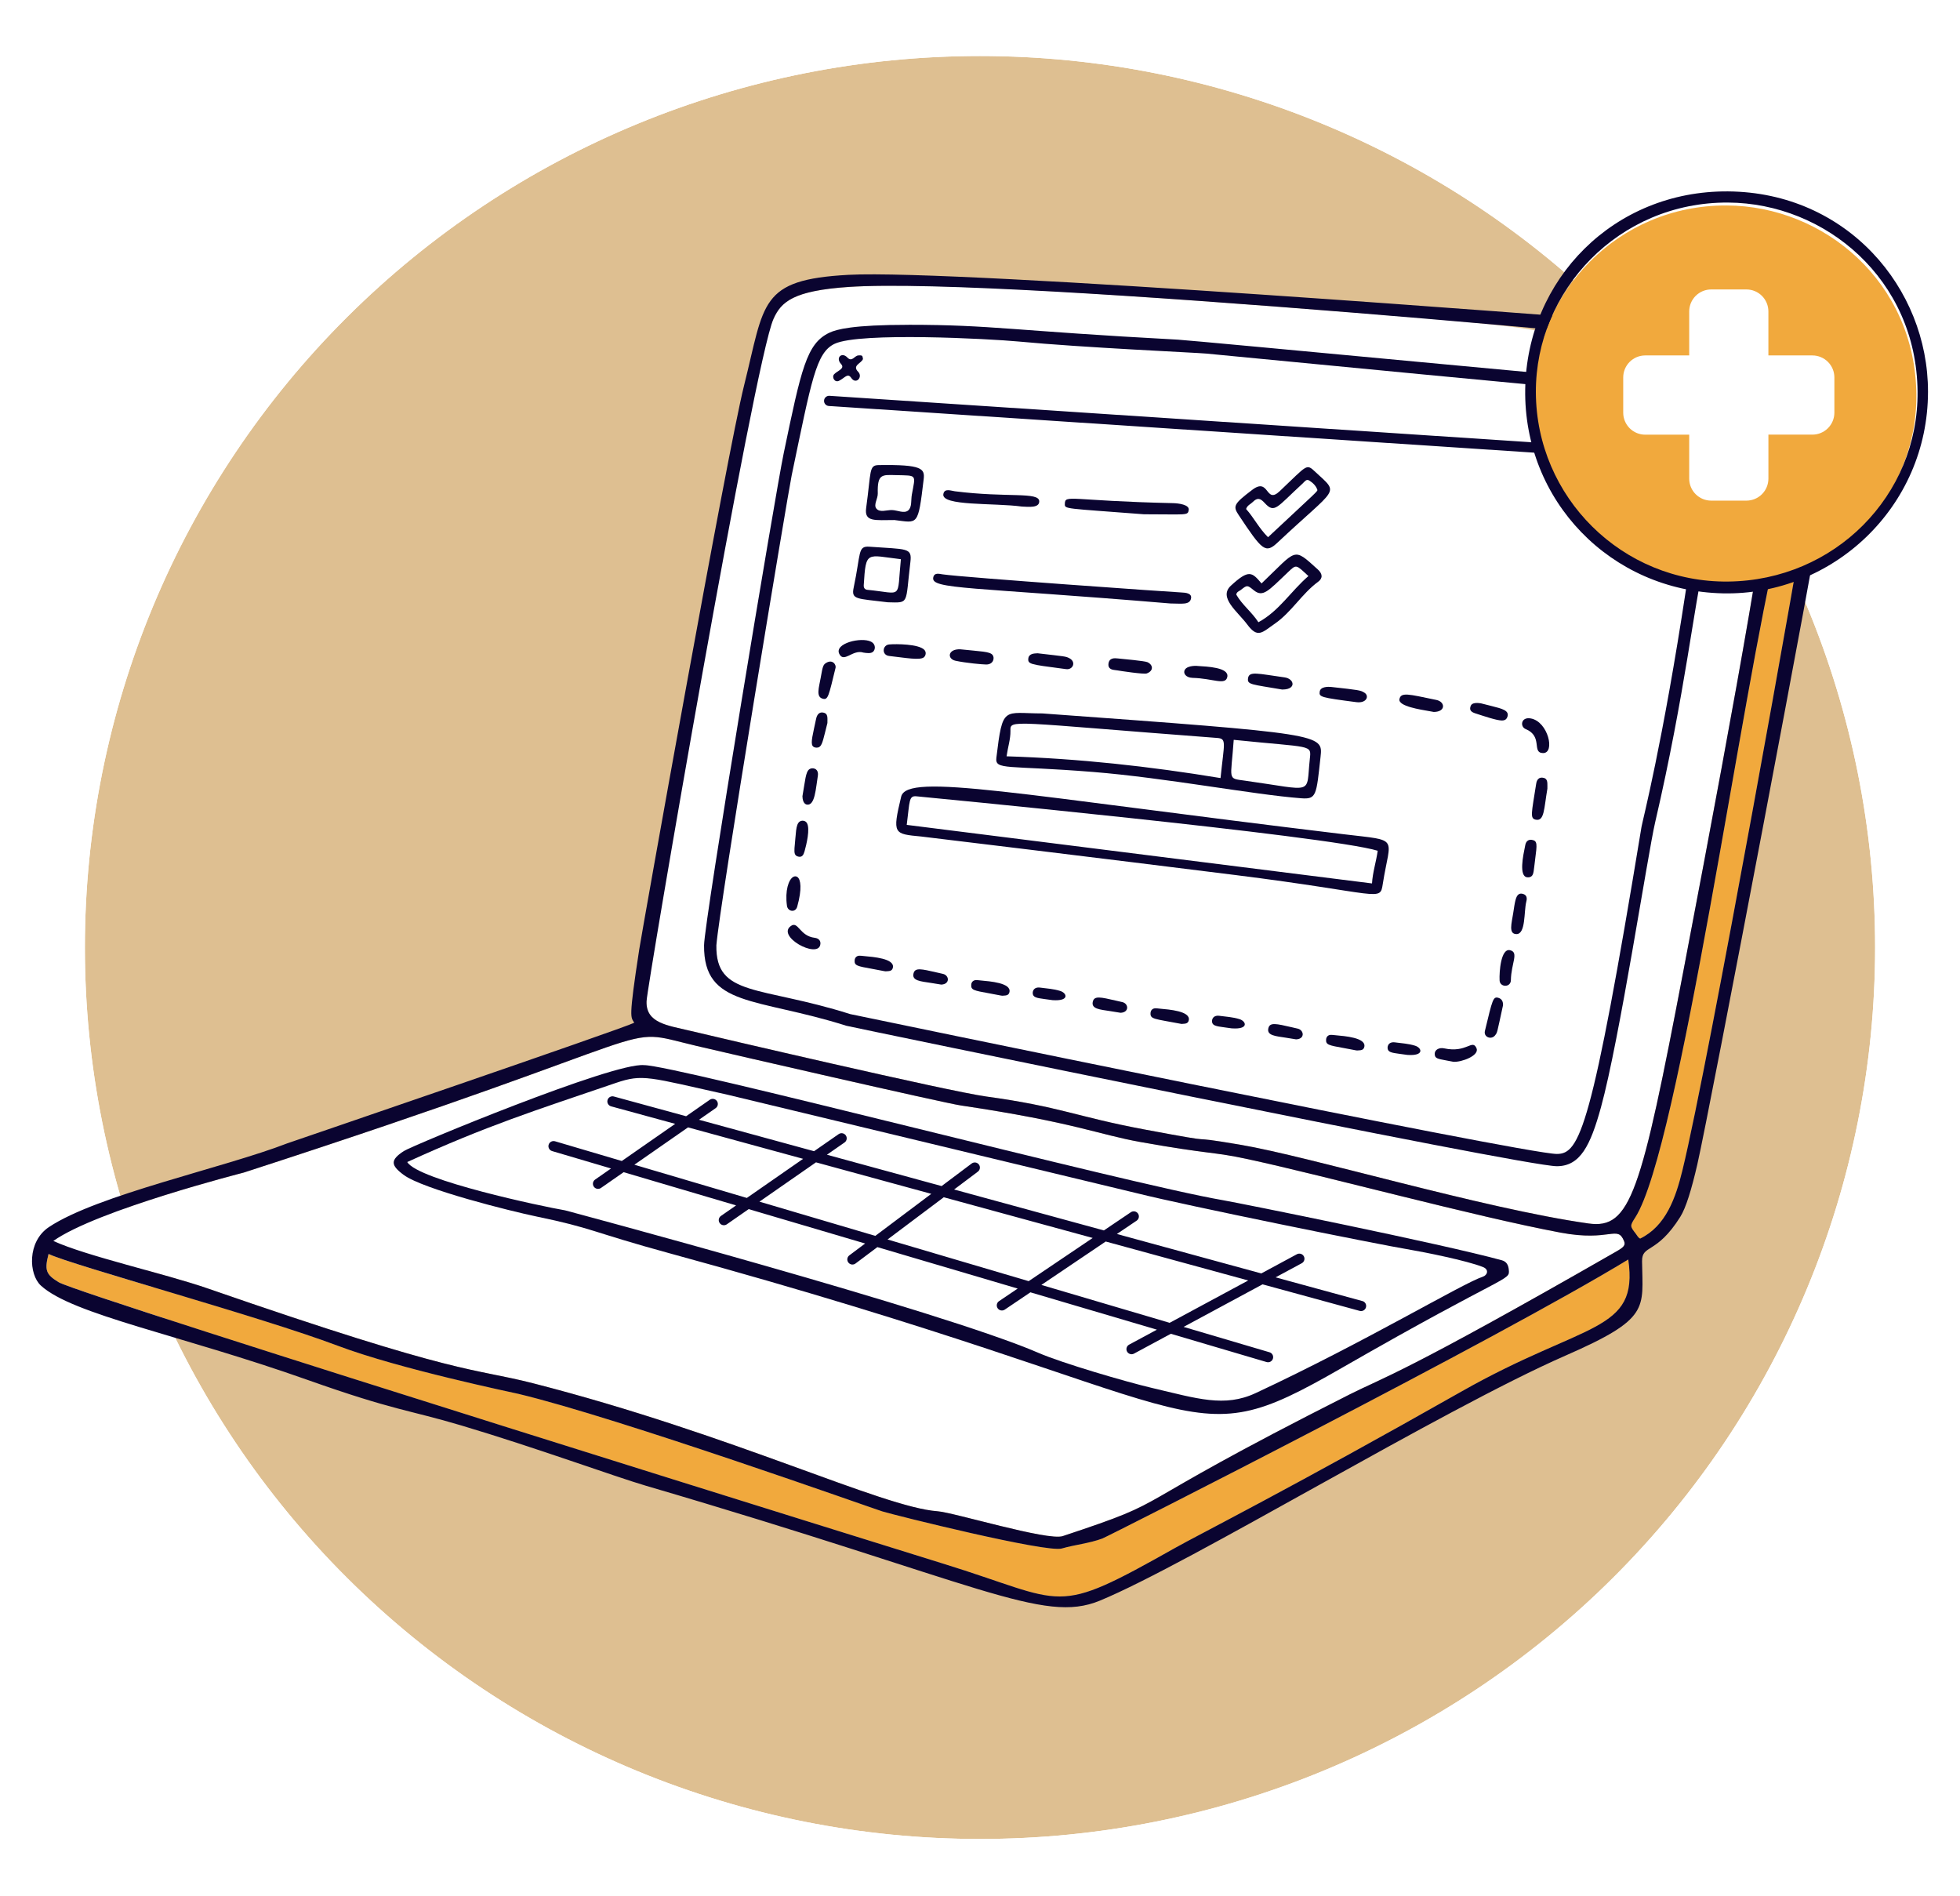 <svg width="245" height="237" viewBox="0 0 245 237" fill="none" xmlns="http://www.w3.org/2000/svg">
<g filter="url(#filter0_d_842_406)">
<path d="M10.61 114.418C10.61 143.968 22.398 172.308 43.382 193.203C64.365 214.098 92.825 225.837 122.5 225.837C152.175 225.837 180.635 214.098 201.618 193.203C222.602 172.308 234.39 143.968 234.39 114.418C234.39 84.868 222.602 56.529 201.618 35.634C180.635 14.739 152.175 3 122.5 3C92.825 3 64.365 14.739 43.382 35.634C22.398 56.529 10.61 84.868 10.61 114.418Z" fill="#DEBF91"/>
<path d="M9.11 114.418C9.11 144.368 21.058 173.09 42.323 194.266C63.588 215.442 92.429 227.337 122.5 227.337C152.571 227.337 181.412 215.442 202.677 194.266C223.942 173.09 235.89 144.368 235.89 114.418C235.89 84.469 223.942 55.747 202.677 34.571C181.412 13.395 152.571 1.5 122.5 1.5C92.429 1.5 63.588 13.395 42.323 34.571C21.058 55.747 9.11 84.469 9.11 114.418Z" stroke="white" stroke-width="3"/>
</g>
<g filter="url(#filter1_d_842_406)">
<path d="M204.482 150.201C204.654 150.421 204.771 150.697 205.025 150.799C208.243 149.225 209.464 145.709 210.31 142.242C213.604 128.739 225.012 64.824 226.398 55.966C227.037 51.876 225.28 47.172 224.347 45.821C223.409 55.687 222.269 63.925 222.228 64.091C217.89 81.478 209.909 139.603 204.407 148.163C203.725 149.225 203.74 149.245 204.482 150.201Z" fill="#F1A93D"/>
<path d="M86.196 124.811C89.476 125.597 118.519 132.389 123.276 133.042C132.586 134.32 134.487 135.552 142.974 137.147C154.192 139.255 146.842 137.684 155.026 139.067C163.711 140.536 185.341 147.034 198.557 148.91C203.832 149.659 205.115 145.156 210.427 117.336C225.126 40.346 223.696 40.8 218.572 39.654C214.286 38.696 197.672 37.788 193.663 37.564C191.699 37.455 193.713 36.997 173.214 35.376C104.301 29.929 98.897 30.908 96.693 35.84C93.901 42.089 93.322 48.887 91.618 56.02C88.843 67.643 89.269 68.65 89.077 70.465C87.246 87.766 81.276 107.147 80.819 121.149C80.73 123.872 83.441 124.151 86.196 124.811Z" fill="white"/>
<path d="M7.33 156.251C10.067 157.914 117.733 191.377 117.757 191.385C133.653 196.271 131.361 198.194 146.968 189.415C149.63 187.918 161.729 181.795 182.661 169.925C198.166 161.131 204.856 162.614 203.533 153.41C187.374 163.266 138.517 188.016 137.793 188.284C136.123 188.902 134.393 189.048 132.718 189.533C130.797 190.09 111.884 185.39 110.283 184.894C109.079 184.521 77.315 173.208 64.809 170.208C64.284 170.083 49.956 167.112 42.24 164.2C32.433 160.499 9.041 154.142 6.07 152.721C5.556 154.723 5.702 155.263 7.33 156.251Z" fill="#F1A93D"/>
<path d="M6.667 151.093C10.687 152.961 20.622 155.178 25.928 157.02C57.869 168.102 58.867 166.893 66.663 168.891C91.667 175.301 110.232 184.381 117.197 184.879C119.216 185.024 130.967 188.607 132.838 187.986C147.794 183.021 138.655 185.44 168.711 170.274C172.888 168.166 175.409 167.689 202.031 152.416C202.956 151.885 203.223 151.634 203.003 151.104C202.156 149.059 201.3 151.225 195.083 150.057C184.273 148.028 165.933 143.024 155.913 140.859C151.601 139.927 151.43 140.309 142.596 138.739C137.237 137.786 134.349 136.282 120.111 134.163C117.884 133.831 90.868 127.617 87.07 126.72C76.481 124.222 86.422 124.432 30.469 142.548C30.445 142.558 12.172 147.204 6.667 151.093Z" fill="white"/>
<path d="M185.376 154.357C183.323 153.537 177.879 152.466 176.427 152.222C171.968 151.478 147.884 146.578 142.266 145.167C141.615 145.004 90.99 132.829 90.964 132.824C81.066 130.62 80.354 130.201 76.99 131.344C66.753 134.832 60.882 136.684 50.907 141.232C52.247 143.502 67.894 146.745 70.631 147.269C70.654 147.274 117.656 159.814 129.807 165.082C132.757 166.362 140.724 168.695 144.002 169.466C149.666 170.797 153.055 171.932 156.965 170.107C170.672 163.713 182.795 156.407 185.359 155.562C185.922 155.377 186.172 154.676 185.376 154.357Z" fill="white"/>
<path d="M194.606 140.987C190.463 140.987 106.78 123.697 106.051 123.477C94.918 119.848 88.661 121.322 88.778 114.131C89.144 109.387 97.325 59.49 98.714 52.818C100.851 42.561 101.493 39.464 103.993 38.278C105.297 37.66 108.438 37.36 113.593 37.36C124.514 37.36 125.527 38.06 147.178 39.215C149.113 39.319 205.058 44.643 206.645 44.691C209.694 44.781 213.33 45.189 214.387 47.563C214.813 48.523 215.352 49.995 215.096 51.691C213.725 60.844 212.829 64.237 212.236 66.482C211.186 70.453 209.81 82.828 206.141 98.608C206.031 99.078 205.964 99.362 205.948 99.46C199.444 139.091 198.045 140.986 194.608 140.986L194.606 140.987Z" fill="white"/>
<path d="M5.109 156.672C9.084 160.319 22.522 162.819 38.469 168.47C49.409 172.346 50.974 172.161 57.724 174.173C66.992 176.935 76.9 180.565 80.728 181.687C122.622 193.958 130.336 198.997 137.469 196.056C148.698 191.426 180.2 172.197 195.712 165.413C206.314 160.777 205.33 159.587 205.257 153.641C205.231 151.506 207.065 152.823 210.039 148.077C210.738 146.963 211.436 144.691 212.165 141.528C213.724 134.757 227.275 63.318 227.905 58.565C229.162 49.074 225.569 44.379 223.722 41.327C221.5 37.652 218.733 36.669 199.477 35.86C199.351 35.855 119.68 29.611 106.066 30.349C94.881 30.954 95.611 33.802 93.008 44.183C90.896 52.607 80.248 112.439 79.909 114.634C78.524 123.619 78.86 123.054 79.28 123.826C77.748 124.591 35.946 138.883 35.913 138.895C27.979 141.966 12.152 145.337 6.116 149.36C3.377 151.186 3.586 155.274 5.109 156.672ZM87.072 126.72C90.87 127.618 117.886 133.831 120.112 134.163C134.35 136.282 137.238 137.785 142.597 138.739C151.427 140.311 151.601 139.926 155.914 140.859C165.934 143.024 184.274 148.028 195.084 150.057C201.303 151.223 202.159 149.059 203.004 151.104C203.224 151.634 202.957 151.885 202.032 152.416C175.41 167.689 172.89 168.165 168.712 170.274C138.66 185.447 147.795 183.022 132.84 187.986C130.968 188.608 119.218 185.025 117.198 184.879C110.235 184.377 91.67 175.297 66.665 168.891C58.868 166.894 57.872 168.096 25.929 157.02C20.624 155.181 10.692 152.962 6.668 151.093C12.175 147.208 30.444 142.559 30.47 142.548C86.425 124.432 76.483 124.218 87.072 126.72ZM204.406 148.163C209.912 139.608 217.887 81.48 222.227 64.091C222.268 63.925 223.41 55.687 224.346 45.821C225.279 47.171 227.036 51.876 226.396 55.966C225.011 64.826 213.604 128.739 210.309 142.242C209.463 145.71 208.242 149.226 205.024 150.799C204.77 150.697 204.653 150.421 204.481 150.201C203.739 149.245 203.724 149.222 204.406 148.163ZM198.557 148.911C185.341 147.039 163.712 140.537 155.026 139.068C146.844 137.685 154.192 139.255 142.974 137.148C134.486 135.554 132.586 134.32 123.276 133.043C118.52 132.39 89.477 125.599 86.196 124.813C83.442 124.153 80.729 123.874 80.818 121.15C80.879 119.267 94.235 41.346 96.691 35.842C97.641 33.715 99.182 32.326 106.076 31.862C125.994 30.524 216.209 39.127 218.571 39.656C223.695 40.803 225.126 40.349 210.425 117.337C205.114 145.157 203.832 149.659 198.557 148.911ZM6.071 152.721C9.041 154.142 32.433 160.501 42.242 164.201C49.955 167.111 64.283 170.083 64.81 170.208C77.322 173.201 109.08 184.523 110.285 184.894C111.885 185.389 130.797 190.088 132.72 189.533C134.393 189.049 136.125 188.903 137.794 188.285C138.519 188.016 187.378 163.267 203.534 153.41C204.857 162.615 198.166 161.131 182.662 169.925C161.729 181.797 149.633 187.915 146.969 189.415C131.366 198.2 133.651 196.276 117.758 191.385C117.734 191.377 10.071 157.913 7.332 156.251C5.706 155.264 5.559 154.724 6.071 152.721Z" fill="#0A0430"/>
<path d="M188.598 154.673C188.548 154.156 188.351 153.681 187.733 153.51C180.051 151.409 155.033 146.377 152.833 145.996C140.94 143.956 84.159 129.069 80.495 129.122C76.659 128.755 51.529 139.173 50.475 139.862C48.769 140.98 48.825 141.625 50.451 142.834C52.893 144.649 63.932 147.39 66.995 148.026C74.228 149.521 73.817 149.941 83.764 152.657C153.415 171.672 147.229 178.737 167.671 166.995C188.727 154.898 188.735 156.151 188.598 154.673ZM185.358 155.562C182.791 156.407 170.668 163.713 156.964 170.106C153.054 171.932 149.665 170.794 144 169.466C140.72 168.697 132.755 166.363 129.806 165.082C117.653 159.814 70.653 147.275 70.629 147.269C67.883 146.807 52.245 143.504 50.906 141.232C60.881 136.684 66.753 134.832 76.989 131.344C80.353 130.2 81.064 130.62 90.963 132.824C90.986 132.829 141.639 145.013 142.265 145.167C148.075 146.627 171.749 151.442 176.426 152.222C177.88 152.466 183.322 153.536 185.375 154.357C186.171 154.676 185.921 155.376 185.356 155.562H185.358Z" fill="#0A0430"/>
<path d="M127.244 38.677C135.492 39.456 149.404 40.064 150.789 40.191C150.815 40.193 204.54 45.397 206.623 45.459C208.935 45.527 212.747 45.767 213.684 47.875C214.201 49.038 214.535 50.249 214.335 51.58C212.27 65.332 211.32 65.915 210.769 69.545C207.809 89.043 205.305 98.634 205.189 99.337C198.957 137.215 197.458 140.221 194.607 140.221C190.518 140.221 106.409 122.785 106.277 122.743C94.965 119.157 89.443 120.618 89.548 114.143C89.93 109.206 98.465 57.778 98.961 55.407C101.453 43.483 102.002 40.071 104.325 38.97C107.462 37.482 123.781 38.35 127.244 38.677ZM113.594 36.596C106.569 36.596 104.562 37.161 103.663 37.588C100.815 38.937 100.155 42.121 97.96 52.663C96.893 57.786 88.031 111.207 88.007 114.142C87.945 121.904 94.531 120.629 105.797 124.202C106.148 124.314 190.367 141.754 194.607 141.754C197.535 141.754 198.804 139.166 200.121 134.391C202.429 126.02 205.977 102.717 206.892 98.784C210.653 82.616 211.824 71.06 212.982 66.68C213.579 64.419 214.479 61.003 215.859 51.805C216.143 49.912 215.56 48.3 215.093 47.253C213.704 44.132 208.775 43.989 206.671 43.925C205.099 43.878 149.215 38.557 147.24 38.451C126.618 37.35 124.031 36.593 113.596 36.593L113.594 36.596Z" fill="#0A0430"/>
<path d="M107.872 40.867C107.682 41.42 106.475 41.664 107.266 42.463C107.901 43.103 107.006 44.123 106.409 43.236C105.956 42.565 105.623 43.222 104.874 43.593C104.328 43.863 103.941 43.123 104.268 42.772C104.692 42.318 105.676 42.082 105.125 41.484C104.414 40.713 105.228 39.949 105.919 40.681C106.501 41.297 106.812 40.46 107.276 40.423C107.858 40.376 107.796 40.48 107.872 40.867Z" fill="#0A0430"/>
<path d="M209.869 53.772L103.604 46.742C103.25 46.719 102.983 46.414 103.007 46.063C103.029 45.711 103.336 45.445 103.689 45.469L209.912 52.498C210.731 52.552 210.691 53.772 209.869 53.772Z" fill="#0A0430"/>
<path d="M170.296 158.608L159.447 155.643L162.722 153.879C163.033 153.711 163.149 153.324 162.98 153.013C162.812 152.703 162.422 152.588 162.111 152.756L157.659 155.156L139.612 150.225L142.08 148.56C142.373 148.362 142.45 147.965 142.251 147.673C142.052 147.381 141.654 147.305 141.36 147.503L137.985 149.78L119.264 144.665L122.234 142.434C122.516 142.222 122.572 141.822 122.36 141.539C122.146 141.258 121.745 141.201 121.462 141.414L117.702 144.237L103.366 140.319L105.565 138.791C105.857 138.59 105.927 138.192 105.724 137.902C105.522 137.612 105.122 137.541 104.831 137.744L101.758 139.879L87.373 135.948L89.457 134.498C89.747 134.297 89.818 133.897 89.614 133.609C89.411 133.32 89.012 133.249 88.721 133.451L85.764 135.509L76.729 133.04C76.387 132.947 76.034 133.147 75.941 133.487C75.847 133.828 76.047 134.178 76.389 134.272L84.397 136.46L77.725 141.103L69.38 138.638C69.038 138.537 68.682 138.73 68.581 139.068C68.481 139.407 68.674 139.762 69.013 139.862L76.381 142.038L74.388 143.425C74.097 143.626 74.027 144.024 74.23 144.314C74.43 144.599 74.829 144.676 75.124 144.471L77.954 142.501L92.012 146.652L90.118 147.969C89.827 148.17 89.755 148.568 89.959 148.858C90.163 149.148 90.563 149.218 90.853 149.016L93.585 147.117L108.141 151.415L106.169 152.895C105.885 153.108 105.829 153.508 106.043 153.79C106.259 154.074 106.661 154.126 106.941 153.915L109.67 151.866L127.211 157.046L124.878 158.619C124.584 158.817 124.508 159.214 124.707 159.506C124.905 159.798 125.304 159.874 125.598 159.676L128.801 157.515L144.613 162.183L141.141 164.054C140.829 164.222 140.714 164.61 140.881 164.919C141.054 165.235 141.449 165.341 141.751 165.177L146.353 162.697L158.321 166.23C158.661 166.331 159.017 166.138 159.118 165.8C159.219 165.462 159.026 165.106 158.686 165.007L147.95 161.837L157.819 156.519L169.959 159.836C170.301 159.929 170.653 159.729 170.747 159.389C170.841 159.048 170.64 158.698 170.297 158.604L170.296 158.608ZM79.297 141.568L86.004 136.901L100.389 140.832L93.355 145.72L79.297 141.568ZM94.93 146.184L101.999 141.271L116.409 145.208L109.413 150.461L94.93 146.184ZM110.942 150.913L117.971 145.635L136.587 150.721L128.583 156.121L110.943 150.911L110.942 150.913ZM146.207 161.327L130.172 156.592L138.215 151.166L156.028 156.034L146.207 161.327Z" fill="#0A0430"/>
<path d="M163.725 90.886C163.229 95.424 164.444 94.796 155.617 93.57C153.364 93.256 153.859 93.577 154.216 88.465C164.082 89.484 163.93 88.999 163.724 90.885L163.725 90.886Z" fill="white"/>
<path d="M152.567 93.243C143.657 91.772 134.791 90.803 125.821 90.523C125.985 89.368 126.32 88.387 126.306 87.36C126.285 85.859 125.991 86.246 152.141 88.229C153.367 88.322 153.024 88.799 152.567 93.243Z" fill="white"/>
<path d="M130.309 85.165C125.418 85.165 125.345 84.105 124.548 90.689C124.353 92.298 125.827 91.609 136.637 92.48C145.711 93.21 156.64 95.313 162.654 95.769C164.558 95.913 164.543 95.427 165.068 90.592C165.377 87.747 165.514 87.724 130.311 85.166L130.309 85.165ZM152.567 93.243C143.657 91.772 134.791 90.803 125.821 90.524C125.985 89.368 126.32 88.387 126.306 87.36C126.285 85.859 125.991 86.246 152.141 88.229C153.366 88.322 153.024 88.799 152.567 93.243ZM163.725 90.885C163.229 95.424 164.443 94.796 155.617 93.569C153.364 93.256 153.859 93.577 154.216 88.464C164.082 89.484 163.93 88.999 163.724 90.884L163.725 90.885Z" fill="#0A0430"/>
<path d="M172.214 102.329C172.02 103.717 171.578 105.042 171.5 106.413C171.463 106.416 113.369 99.101 113.342 99.096C113.733 96.082 113.579 95.42 114.588 95.528C114.615 95.53 166.121 100.454 172.214 102.329Z" fill="white"/>
<path d="M167.953 100.262C127.123 95.351 113.373 92.512 112.645 95.572C111.528 100.263 111.699 100.219 115.16 100.549C115.373 100.569 138.375 103.352 154.416 105.362C172.789 107.664 172.484 108.787 172.855 106.432C173.797 100.449 175.053 101.116 167.953 100.262ZM171.501 106.412C171.463 106.414 113.37 99.099 113.342 99.094C113.733 96.081 113.58 95.418 114.588 95.526C114.615 95.529 166.121 100.452 172.214 102.328C172.02 103.716 171.578 105.04 171.501 106.412Z" fill="#0A0430"/>
<path d="M158.506 63.142C157.376 62.028 156.735 60.702 155.763 59.619C155.902 59.154 156.33 59.013 156.608 58.732C157.152 58.181 157.527 58.253 158.058 58.835C159.337 60.238 159.547 59.438 162.844 56.415C163.069 56.209 163.288 55.826 163.659 56.058C164.092 56.331 164.48 56.691 164.661 57.191C164.738 57.405 164.749 57.299 158.506 63.142Z" fill="white"/>
<path d="M163.554 67.996C161.356 69.893 159.894 72.365 157.301 73.769C156.484 72.5 155.262 71.595 154.535 70.314C154.585 69.952 154.901 69.892 155.1 69.734C155.899 69.099 155.907 69.109 156.721 69.769C157.857 70.691 158.498 69.896 160.97 67.539C162.074 66.486 161.969 66.544 163.552 67.996H163.554Z" fill="white"/>
<path d="M113.978 57.834C113.857 58.507 114.014 59.388 113.52 59.798C113.014 60.215 112.195 59.772 111.509 59.748C110.833 59.724 109.962 60.107 109.534 59.546C109.173 59.075 109.74 58.326 109.722 57.673C109.66 55.233 110.232 55.336 111.985 55.382C114.674 55.451 114.447 55.237 113.978 57.834Z" fill="white"/>
<path d="M112.61 65.89C112.098 71.025 112.93 70.155 108.425 69.717C108.094 69.685 107.948 69.463 107.969 69.135C108.241 64.741 108.307 65.389 112.61 65.89Z" fill="white"/>
<path d="M146.303 71.423C121.28 69.326 116.377 69.671 116.653 68.187C116.774 67.537 117.357 67.712 117.809 67.78C120.418 68.173 146.843 70.019 147.607 70.042C148.271 70.064 148.981 70.165 148.884 70.762C148.741 71.652 147.692 71.423 146.303 71.423Z" fill="#0A0430"/>
<path d="M164.462 55.02C163.256 53.897 163.499 54.043 159.956 57.395C158.176 59.08 158.673 55.598 156.538 57.215C154.182 58.998 154.101 59.269 154.842 60.383C157.797 64.827 158.176 65.24 159.714 63.793C167.215 56.738 167.463 57.814 164.462 55.02ZM158.506 63.141C157.376 62.026 156.735 60.7 155.763 59.617C155.902 59.152 156.33 59.012 156.608 58.731C157.152 58.18 157.527 58.252 158.058 58.834C159.337 60.237 159.546 59.437 162.844 56.414C163.069 56.207 163.288 55.824 163.659 56.057C164.092 56.329 164.48 56.69 164.661 57.19C164.738 57.404 164.749 57.298 158.506 63.141Z" fill="#0A0430"/>
<path d="M164.722 67.167C161.584 64.334 162.185 64.636 157.691 68.919C156.501 67.513 156.124 67.114 153.867 69.193C152.252 70.679 154.711 72.436 155.902 74.044C157.219 75.822 157.764 75.049 159.353 73.949C161.447 72.5 162.718 70.215 164.77 68.708C165.386 68.257 165.311 67.7 164.722 67.167ZM157.301 73.768C156.484 72.5 155.262 71.595 154.535 70.314C154.585 69.952 154.901 69.892 155.1 69.734C155.9 69.099 155.907 69.109 156.722 69.769C157.857 70.69 158.498 69.896 160.97 67.539C162.075 66.486 161.97 66.544 163.553 67.996C161.355 69.893 159.894 72.364 157.301 73.768Z" fill="#0A0430"/>
<path d="M109.83 54.127C108.594 54.147 108.907 54.875 108.268 59.5C108.023 61.27 109.385 60.996 111.81 60.996C114.757 61.346 114.749 61.855 115.458 55.905C115.615 54.579 115.304 54.041 109.83 54.127ZM113.978 57.834C113.857 58.507 114.015 59.388 113.52 59.797C113.014 60.215 112.195 59.771 111.509 59.748C110.833 59.724 109.962 60.107 109.534 59.546C109.173 59.075 109.74 58.326 109.722 57.673C109.66 55.233 110.232 55.335 111.985 55.381C114.674 55.451 114.447 55.237 113.978 57.834Z" fill="#0A0430"/>
<path d="M108.684 64.328C107.181 64.217 107.629 65.117 106.709 69.438C106.381 70.973 107.09 70.789 110.987 71.276C113.708 71.331 113.152 71.586 113.802 66.215C114.021 64.411 113.348 64.671 108.684 64.328ZM108.424 69.717C108.093 69.684 107.947 69.463 107.968 69.135C108.239 64.741 108.307 65.389 112.61 65.89C112.098 71.025 112.93 70.154 108.425 69.717H108.424Z" fill="#0A0430"/>
<path d="M142.993 60.275C133.039 59.504 133.086 59.654 133.105 58.969C133.137 57.757 133.731 58.595 146.617 58.883C147.305 58.898 148.706 59.069 148.59 59.745C148.466 60.46 148.374 60.275 142.993 60.275Z" fill="#0A0430"/>
<path d="M127.725 59.309C124.274 58.834 117.649 59.274 117.919 57.752C118.056 56.986 118.86 57.336 119.36 57.4C125.91 58.233 129.906 57.429 129.905 58.663C129.905 59.509 128.585 59.348 127.725 59.309Z" fill="#0A0430"/>
<path d="M215.859 21.679C202.169 21.604 191.794 32.695 191.83 45.372C191.869 58.509 202.61 69.193 215.872 69.046C229.152 68.899 239.66 58.335 239.543 45.299C239.415 31.271 228.013 21.745 215.859 21.679Z" fill="#F1A93D"/>
<path d="M216.005 19.921C201.732 19.812 190.864 30.908 190.651 44.638C190.436 58.54 201.297 69.857 215.371 70.158C229.112 70.451 240.985 59.351 241 44.967C241.014 31.964 230.829 20.032 216.005 19.921ZM216.025 68.683C202.765 68.83 192.022 58.146 191.983 45.009C191.946 32.332 202.322 21.241 216.012 21.316C228.166 21.382 239.569 30.907 239.695 44.935C239.813 57.97 229.305 68.536 216.025 68.683Z" fill="#0A0430"/>
<path d="M226.548 40.423H221.049V34.924C221.049 34.195 220.759 33.496 220.243 32.98C219.728 32.464 219.028 32.175 218.299 32.175H213.903C213.542 32.174 213.184 32.245 212.85 32.383C212.516 32.521 212.213 32.724 211.957 32.979C211.702 33.234 211.499 33.538 211.36 33.871C211.222 34.205 211.151 34.563 211.151 34.924V40.423H205.652C205.291 40.423 204.933 40.494 204.6 40.632C204.266 40.77 203.963 40.973 203.708 41.228C203.452 41.483 203.25 41.786 203.112 42.12C202.973 42.454 202.903 42.811 202.903 43.172V47.577C202.903 47.938 202.973 48.296 203.112 48.63C203.25 48.963 203.452 49.266 203.708 49.522C203.963 49.777 204.266 49.98 204.6 50.118C204.933 50.256 205.291 50.327 205.652 50.327H211.151V55.825C211.152 56.554 211.443 57.253 211.959 57.767C212.475 58.282 213.174 58.57 213.903 58.569H218.301C219.031 58.569 219.73 58.28 220.246 57.764C220.761 57.248 221.051 56.549 221.051 55.82V50.321H226.55C227.278 50.321 227.976 50.031 228.491 49.517C229.006 49.003 229.296 48.305 229.297 47.577V43.172C229.297 42.443 229.008 41.744 228.492 41.228C227.976 40.713 227.277 40.423 226.548 40.423Z" fill="white"/>
<path d="M191.329 85.788C190.111 85.578 189.982 86.82 190.703 87.117C192.913 88.031 191.423 90.09 192.874 90.119C194.438 90.152 193.517 86.161 191.329 85.788Z" fill="#0A0430"/>
<path d="M170.551 82.572C170.067 82.264 169.871 82.241 166.356 81.852C166.05 81.826 165.051 81.789 164.962 82.449C164.871 83.111 165.066 83.175 169.543 83.756C170.822 83.923 171.198 82.981 170.552 82.571L170.551 82.572Z" fill="#0A0430"/>
<path d="M133.662 78.261C133.196 78.018 133.116 78.049 129.727 77.65C129.701 77.649 129.692 77.65 129.656 77.65C129.256 77.666 128.589 77.689 128.536 78.324C128.48 79.003 128.801 79.044 132.72 79.557C133.239 79.625 133.299 79.638 133.394 79.638C134.145 79.638 134.526 78.713 133.663 78.26L133.662 78.261Z" fill="#0A0430"/>
<path d="M123.277 79.05C124.187 79.05 124.358 78.223 124.073 77.86C123.723 77.416 122.643 77.428 120.049 77.152C118.481 77.081 118.338 78.348 119.451 78.585C120.77 78.866 122.827 79.05 123.277 79.05Z" fill="#0A0430"/>
<path d="M160.221 82.171C160.235 82.176 160.25 82.179 160.266 82.179C161.429 82.179 161.554 81.676 161.566 81.52C161.593 81.119 161.165 80.743 160.588 80.663C157.205 80.2 156.12 79.828 156 80.796C155.903 81.575 156.431 81.522 160.221 82.171Z" fill="#0A0430"/>
<path d="M143.432 78.76C143.087 78.601 140.359 78.36 139.727 78.293C139.352 78.253 138.655 78.174 138.559 78.953C138.532 79.162 138.571 79.334 138.672 79.462C138.901 79.751 139.367 79.731 139.672 79.786C140.007 79.846 142.978 80.302 143.344 80.167C144.22 79.844 144.154 79.096 143.432 78.76Z" fill="#0A0430"/>
<path d="M153.413 80.604C153.661 79.409 150.878 79.308 149.671 79.232C149.796 79.232 148.494 79.103 148.114 79.69C147.854 80.09 148.175 80.696 149.078 80.721C151.659 80.79 153.184 81.706 153.413 80.604Z" fill="#0A0430"/>
<path d="M115.481 78.152C115.718 77.962 115.833 77.508 115.528 77.204C114.808 76.483 112.029 76.467 111.153 76.543C110.292 76.617 110.18 77.875 111.143 77.983C113.164 78.21 114.985 78.553 115.483 78.154L115.481 78.152Z" fill="#0A0430"/>
<path d="M179.54 83.478L179.315 83.432C176.159 82.787 175.098 82.454 174.929 83.39C174.769 84.273 177.577 84.685 178.649 84.877C178.671 84.881 179.205 84.979 179.226 84.981C180.751 84.965 180.666 83.708 179.54 83.478Z" fill="#0A0430"/>
<path d="M193.426 94.252C193.431 93.73 193.436 93.237 192.792 93.192C192.141 93.147 192.047 93.779 192.007 94.047C191.453 97.627 191.221 98.276 191.951 98.44C193.058 98.689 192.991 97.079 193.424 94.567C193.426 94.551 193.426 94.269 193.426 94.252Z" fill="#0A0430"/>
<path d="M187.337 120.724C186.626 120.487 186.567 120.906 185.612 124.855C185.425 125.631 186.466 126.03 186.931 125.339C187.174 124.976 187.082 125.3 187.877 121.64C187.897 121.159 187.715 120.85 187.337 120.724Z" fill="#0A0430"/>
<path d="M180.518 127.025C179.943 126.898 179.311 127.158 179.342 127.767C179.369 128.274 179.688 128.333 180.753 128.529C181.678 128.7 181.553 128.688 181.678 128.704C182.725 128.771 184.964 127.909 184.562 127.003C184.029 125.806 183.352 127.639 180.518 127.025Z" fill="#0A0430"/>
<path d="M190.426 107.738C190.197 107.659 190.012 107.666 189.857 107.758C189.468 107.991 189.361 108.713 189.147 110.145C188.967 111.353 188.523 112.743 189.56 112.743C190.733 112.743 190.478 109.931 190.783 108.708C190.842 108.474 190.978 107.929 190.426 107.738Z" fill="#0A0430"/>
<path d="M107.891 77.552C107.903 77.556 107.915 77.561 107.929 77.563C108.388 77.629 108.821 77.691 109.101 77.483C109.427 77.241 109.529 76.524 108.871 76.195C107.654 75.584 104.263 76.406 104.909 77.721C105.488 78.9 106.57 77.152 107.891 77.552Z" fill="#0A0430"/>
<path d="M101.84 113.208C99.93 112.981 99.785 111.064 98.853 111.735C97.052 113.033 102.102 115.789 102.525 114.124C102.655 113.611 102.366 113.274 101.84 113.208Z" fill="#0A0430"/>
<path d="M166.92 125.382C166.491 125.344 166.215 125.273 165.97 125.475C165.848 125.577 165.777 125.727 165.763 125.907C165.71 126.579 166.06 126.642 168.005 126.991C169.85 127.323 169.454 127.3 169.783 127.281C170.132 127.263 170.462 127.245 170.546 126.81C170.752 125.684 168.079 125.49 166.92 125.382Z" fill="#0A0430"/>
<path d="M104.173 78.811C104.037 78.709 103.742 78.577 103.304 78.829C102.879 79.072 102.84 79.29 102.588 80.705C102.364 81.961 101.968 83.102 102.851 83.328C103.512 83.5 103.58 83.016 104.448 79.448C104.491 79.273 104.398 78.979 104.173 78.811Z" fill="#0A0430"/>
<path d="M191.485 100.966C191.062 100.897 190.754 101.134 190.663 101.605L190.617 101.834C190.402 102.878 189.838 105.513 190.887 105.642C191.073 105.667 191.272 105.642 191.42 105.527C191.734 105.282 191.708 104.821 191.896 103.381C192.139 101.526 192.196 101.083 191.485 100.966Z" fill="#0A0430"/>
<path d="M184.4 85.153C185.495 85.502 187.077 86.048 187.735 86.048C188.129 86.048 188.325 85.894 188.434 85.559C188.494 85.378 188.484 85.214 188.406 85.072C188.124 84.565 186.988 84.395 185.086 83.896C183.976 83.73 183.864 84.137 183.808 84.311C183.656 84.775 183.938 85.002 184.4 85.15V85.153Z" fill="#0A0430"/>
<path d="M99.77 103.057C100.266 103.179 100.438 102.849 100.57 102.395C100.796 101.578 101.297 99.578 100.859 98.856C100.658 98.524 100.196 98.501 99.939 98.697C99.454 99.065 99.501 100.164 99.312 102C99.296 102.496 99.256 102.931 99.77 103.057Z" fill="#0A0430"/>
<path d="M102.887 85.058C102.195 84.945 102.049 85.653 101.988 85.955C101.618 87.749 101.297 88.839 101.582 89.232C101.698 89.392 101.895 89.442 102.093 89.442C102.659 89.442 102.796 88.891 103.13 87.552C103.137 87.523 103.425 86.388 103.427 86.363C103.414 85.781 103.562 85.17 102.887 85.058Z" fill="#0A0430"/>
<path d="M188.759 114.758C187.618 114.485 187.394 117.433 187.449 118.538C187.493 119.415 188.84 119.444 188.86 118.507C188.897 116.377 189.896 115.029 188.759 114.758Z" fill="#0A0430"/>
<path d="M100.877 96.563C101.877 96.693 101.969 94.56 102.228 92.983C102.385 92.025 101.55 91.873 101.177 92.133C100.694 92.47 100.657 93.547 100.307 95.501V95.53C100.331 96.391 100.714 96.539 100.877 96.563Z" fill="#0A0430"/>
<path d="M99.653 109.312C100.282 107.055 100.085 105.924 99.688 105.62C99.531 105.499 99.337 105.492 99.15 105.599C98.576 105.929 98.107 107.309 98.371 109.213C98.469 109.93 99.431 110.109 99.653 109.312Z" fill="#0A0430"/>
<path d="M162.219 124.559L161.496 124.392C159.49 123.928 158.739 123.754 158.548 124.495C158.31 125.426 159.437 125.492 160.74 125.694C162.013 125.893 161.887 125.888 162.012 125.9C162.725 125.873 162.825 125.453 162.837 125.325C162.869 124.982 162.599 124.646 162.219 124.559Z" fill="#0A0430"/>
<path d="M176.876 126.69C176.059 126.435 175.213 126.388 174.371 126.276C173.437 126.153 173.316 126.98 173.547 127.29C173.796 127.623 174.511 127.637 175.91 127.843C176.028 127.843 176.039 127.858 176.337 127.858C178.009 127.858 177.703 126.948 176.877 126.69H176.876Z" fill="#0A0430"/>
<path d="M144.975 122.063C144.569 122.024 144.269 121.953 144.025 122.156C143.903 122.258 143.832 122.406 143.818 122.588C143.755 123.403 144.269 123.319 147.634 123.962C147.649 123.968 147.665 123.971 147.681 123.971L147.839 123.962C148.189 123.943 148.518 123.926 148.601 123.491C148.806 122.365 146.149 122.171 144.975 122.063Z" fill="#0A0430"/>
<path d="M140.274 121.24L139.551 121.073C137.546 120.609 136.794 120.435 136.604 121.176C136.368 122.106 137.494 122.172 138.796 122.374C140.068 122.572 139.943 122.568 140.068 122.579C141.172 122.538 141.099 121.426 140.275 121.238L140.274 121.24Z" fill="#0A0430"/>
<path d="M154.931 123.371C154.097 123.111 153.224 123.065 152.425 122.957C151.494 122.834 151.369 123.661 151.602 123.972C151.852 124.304 152.565 124.319 153.965 124.525C153.965 124.525 154.185 124.54 154.392 124.54C156.084 124.54 155.735 123.621 154.931 123.371Z" fill="#0A0430"/>
<path d="M122.564 118.537C122.16 118.5 121.859 118.427 121.613 118.631C121.49 118.733 121.419 118.882 121.405 119.062C121.354 119.734 121.704 119.797 123.647 120.147C125.48 120.476 125.104 120.455 125.426 120.438C125.776 120.418 126.106 120.401 126.188 119.966C126.395 118.839 123.731 118.645 122.564 118.537Z" fill="#0A0430"/>
<path d="M107.989 115.489C107.573 115.451 107.284 115.38 107.039 115.582C106.917 115.684 106.846 115.834 106.832 116.014C106.78 116.686 107.129 116.749 109.074 117.098C110.919 117.431 110.523 117.407 110.852 117.388C111.202 117.37 111.531 117.352 111.614 116.917C111.824 115.79 109.136 115.595 107.989 115.489Z" fill="#0A0430"/>
<path d="M117.862 117.715L117.138 117.549C115.134 117.085 114.382 116.911 114.192 117.652C113.954 118.582 115.081 118.647 116.383 118.849C117.655 119.047 117.53 119.043 117.655 119.055C118.76 119.014 118.686 117.902 117.863 117.714L117.862 117.715Z" fill="#0A0430"/>
<path d="M132.518 119.846C131.702 119.592 130.863 119.543 130.013 119.431C129.079 119.307 128.959 120.138 129.19 120.445C129.44 120.778 130.151 120.792 131.553 120.998C131.668 120.998 131.67 121.013 131.98 121.013C133.654 121.013 133.342 120.103 132.518 119.846Z" fill="#0A0430"/>
</g>
<defs>
<filter id="filter0_d_842_406" x="3.61" y="0" width="237.781" height="236.837" filterUnits="userSpaceOnUse" color-interpolation-filters="sRGB">
<feFlood flood-opacity="0" result="BackgroundImageFix"/>
<feColorMatrix in="SourceAlpha" type="matrix" values="0 0 0 0 0 0 0 0 0 0 0 0 0 0 0 0 0 0 127 0" result="hardAlpha"/>
<feOffset dy="4"/>
<feGaussianBlur stdDeviation="2"/>
<feComposite in2="hardAlpha" operator="out"/>
<feColorMatrix type="matrix" values="0 0 0 0 0 0 0 0 0 0 0 0 0 0 0 0 0 0 0.25 0"/>
<feBlend mode="normal" in2="BackgroundImageFix" result="effect1_dropShadow_842_406"/>
<feBlend mode="normal" in="SourceGraphic" in2="effect1_dropShadow_842_406" result="shape"/>
</filter>
<filter id="filter1_d_842_406" x="0" y="19.92" width="245" height="184.954" filterUnits="userSpaceOnUse" color-interpolation-filters="sRGB">
<feFlood flood-opacity="0" result="BackgroundImageFix"/>
<feColorMatrix in="SourceAlpha" type="matrix" values="0 0 0 0 0 0 0 0 0 0 0 0 0 0 0 0 0 0 127 0" result="hardAlpha"/>
<feOffset dy="4"/>
<feGaussianBlur stdDeviation="2"/>
<feComposite in2="hardAlpha" operator="out"/>
<feColorMatrix type="matrix" values="0 0 0 0 0 0 0 0 0 0 0 0 0 0 0 0 0 0 0.25 0"/>
<feBlend mode="normal" in2="BackgroundImageFix" result="effect1_dropShadow_842_406"/>
<feBlend mode="normal" in="SourceGraphic" in2="effect1_dropShadow_842_406" result="shape"/>
</filter>
</defs>
</svg>
